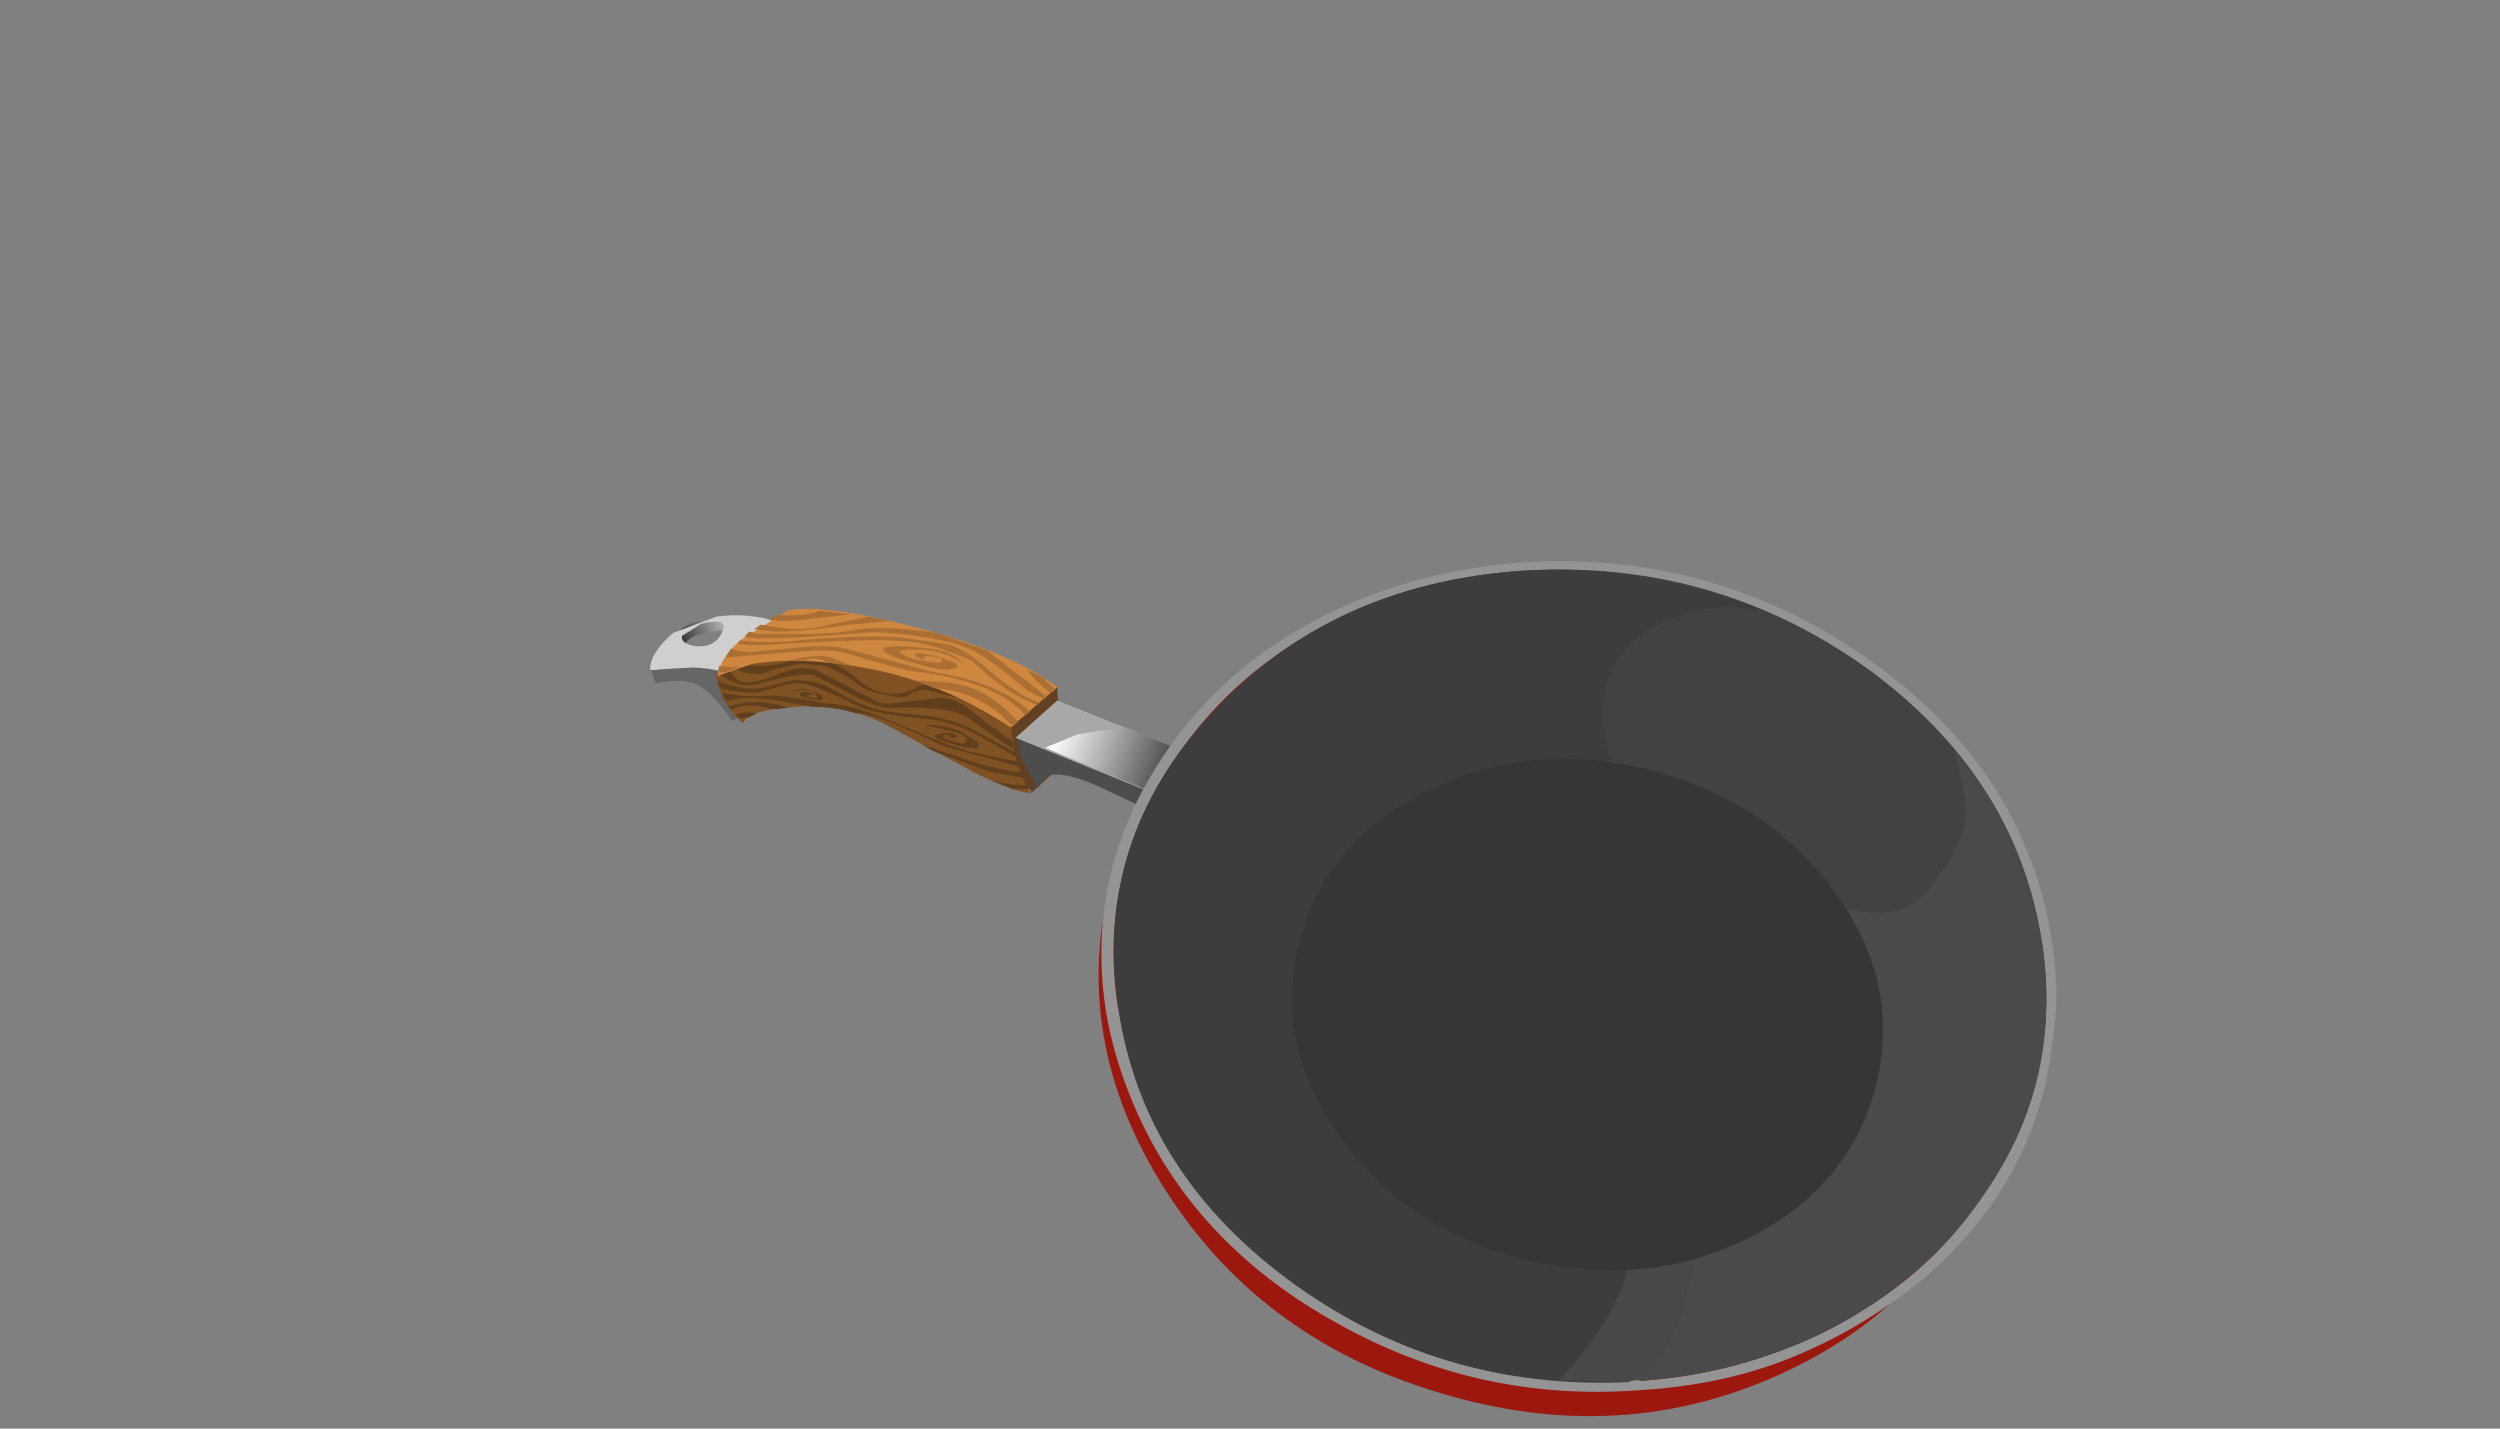 <?xml version="1.0" encoding="UTF-8" standalone="no"?>
<svg xmlns:xlink="http://www.w3.org/1999/xlink" height="100.0px" width="175.0px" xmlns="http://www.w3.org/2000/svg">
  <rect width="100%" height="100%" fill="#808080" stroke="none"/>
  <g transform="matrix(1.0, 0.0, 0.0, 1.0, 0.0, 0.0)">
    <use height="79.9" transform="matrix(0.905, -0.418, 0.419, 0.906, 44.684, 45.261)" width="82.55" xlink:href="#shape0"/>
  </g>
  <defs>
    <g id="shape0" transform="matrix(1.0, 0.0, 0.0, 1.0, 41.25, 39.95)">
      <path d="M-36.9 -37.1 L-35.5 -35.65 -36.45 -32.4 -37.5 -32.5 Q-37.7 -34.15 -38.35 -35.4 -39.0 -36.6 -41.25 -37.1 L-41.15 -38.05 -39.55 -38.2 -36.9 -37.1" fill="#666666" fill-rule="evenodd" stroke="none"/>
      <path d="M-39.1 -37.85 Q-39.3 -39.55 -37.95 -39.8 -36.35 -40.1 -34.65 -38.95 -34.0 -38.5 -35.05 -38.4 L-36.55 -38.85 Q-38.15 -39.35 -39.1 -37.85" fill="url(#gradient0)" fill-rule="evenodd" stroke="none"/>
      <path d="M-36.55 -39.55 L-38.15 -39.35 Q-38.45 -38.95 -37.75 -38.4 -36.45 -37.55 -35.5 -38.4 -34.55 -39.15 -36.55 -39.55 M-33.15 -35.75 Q-35.4 -34.65 -36.35 -35.4 -36.55 -36.05 -38.35 -37.0 L-40.5 -37.85 Q-41.25 -38.05 -41.15 -38.2 -40.6 -39.25 -38.6 -39.8 L-35.35 -39.55 Q-33.45 -38.95 -32.15 -37.85 -30.9 -36.8 -33.15 -35.75" fill="#cfcfcf" fill-rule="evenodd" stroke="none"/>
      <path d="M-19.55 -27.3 Q-17.85 -26.1 -15.75 -25.05 L-17.75 -19.95 -20.45 -19.1 -21.8 -24.0 Q-22.05 -25.15 -20.85 -26.35 L-19.55 -27.3" fill="#614122" fill-rule="evenodd" stroke="none"/>
      <path d="M-19.6 -24.2 Q-19.7 -23.9 -19.9 -23.75 L-20.45 -21.95 Q-20.85 -19.4 -20.45 -19.05 -21.4 -19.4 -23.55 -22.05 L-27.7 -27.6 Q-29.95 -30.5 -33.45 -31.65 -36.15 -32.65 -36.85 -32.0 -37.75 -34.0 -37.1 -35.95 L-27.35 -35.5 -19.6 -24.2" fill="#805223" fill-rule="evenodd" stroke="none"/>
      <path d="M-22.05 -26.35 L-21.15 -24.6 -20.2 -22.9 -20.35 -22.4 -20.75 -23.0 -22.45 -25.9 Q-23.3 -27.1 -27.15 -28.7 -28.0 -29.2 -29.2 -30.8 L-30.9 -32.95 Q-31.45 -33.4 -32.9 -33.7 L-35.15 -34.15 Q-36.35 -34.65 -36.9 -35.85 L-36.25 -36.05 -35.9 -34.85 Q-35.5 -34.25 -33.55 -34.1 -31.45 -34.1 -30.55 -33.15 L-27.6 -29.35 Q-27.25 -29.0 -25.9 -28.6 L-23.65 -27.85 Q-22.7 -27.5 -22.05 -26.35" fill="#613f1d" fill-rule="evenodd" stroke="none"/>
      <path d="M-36.45 -36.35 L-36.35 -36.25 -36.45 -36.15 -36.45 -36.35 M-31.4 -34.55 Q-29.05 -33.5 -28.2 -31.35 -27.7 -30.2 -26.6 -29.55 -25.55 -29.0 -24.6 -29.2 L-23.95 -29.1 -21.15 -26.35 -23.5 -28.15 Q-24.5 -29.2 -25.55 -28.9 -25.85 -28.8 -26.85 -29.55 -27.8 -30.2 -28.2 -30.8 -28.85 -32.1 -29.95 -33.25 L-31.45 -34.1 -33.35 -34.55 Q-34.55 -34.25 -36.35 -36.25 L-36.0 -36.45 Q-35.35 -35.75 -34.4 -35.3 -32.95 -34.55 -31.4 -34.55" fill="#613f1d" fill-rule="evenodd" stroke="none"/>
      <path d="M-20.35 -22.15 L-20.45 -21.95 -20.45 -21.85 -21.05 -22.7 -22.55 -24.75 Q-23.55 -26.0 -25.0 -26.85 -28.35 -28.8 -29.05 -29.75 -31.1 -32.3 -31.85 -32.75 -32.4 -33.15 -33.45 -33.25 L-34.95 -33.5 Q-36.15 -34.0 -37.3 -34.9 L-37.2 -35.4 Q-35.8 -34.0 -34.65 -33.7 L-33.05 -33.4 Q-32.15 -33.3 -31.3 -32.65 -30.6 -32.3 -29.6 -30.8 -28.55 -29.35 -27.45 -28.6 -26.3 -27.85 -24.8 -27.0 -23.55 -26.2 -22.55 -25.05 L-20.35 -22.15" fill="#613f1d" fill-rule="evenodd" stroke="none"/>
      <path d="M-35.7 -32.2 L-36.35 -32.2 -36.9 -32.4 -37.1 -32.75 Q-36.35 -32.75 -35.7 -32.2" fill="#613f1d" fill-rule="evenodd" stroke="none"/>
      <path d="M-35.25 -32.55 Q-36.35 -33.3 -37.2 -33.15 L-37.3 -33.5 Q-35.4 -33.3 -33.65 -31.8 L-33.45 -31.65 -34.3 -31.9 -35.25 -32.55" fill="#613f1d" fill-rule="evenodd" stroke="none"/>
      <path d="M-20.55 -19.4 L-21.6 -19.9 -22.65 -21.0 Q-21.3 -19.95 -20.55 -19.7 L-20.55 -19.4" fill="#613f1d" fill-rule="evenodd" stroke="none"/>
      <path d="M-20.45 -21.45 L-20.55 -21.1 -21.15 -21.65 -24.7 -24.6 Q-27.9 -28.45 -28.95 -29.1 L-29.4 -29.35 Q-30.45 -30.3 -31.85 -30.95 L-33.65 -32.2 Q-35.6 -33.6 -37.2 -33.9 L-37.3 -34.0 -37.3 -34.55 Q-35.8 -33.5 -34.75 -33.15 -33.45 -32.65 -31.2 -30.95 -29.5 -30.15 -27.35 -27.8 L-25.15 -25.4 Q-23.65 -23.75 -22.25 -22.8 L-20.45 -21.45" fill="#613f1d" fill-rule="evenodd" stroke="none"/>
      <path d="M-20.55 -20.65 L-20.55 -20.25 -22.55 -21.65 -25.55 -24.65 -26.1 -25.4 -24.15 -23.55 Q-22.55 -21.95 -20.55 -20.65" fill="#613f1d" fill-rule="evenodd" stroke="none"/>
      <path d="M-24.7 -26.25 Q-23.75 -25.7 -23.2 -25.05 L-22.45 -23.9 Q-22.45 -23.35 -22.9 -23.65 -23.5 -23.9 -24.25 -24.65 -25.1 -25.4 -25.0 -25.6 L-24.4 -25.5 Q-23.95 -25.35 -23.65 -25.05 -23.4 -24.65 -24.05 -24.95 -23.95 -25.15 -24.15 -25.25 -24.7 -25.5 -24.4 -25.05 -23.3 -23.9 -23.1 -24.3 -22.8 -24.65 -24.25 -25.7 L-25.45 -26.65 -24.7 -26.25" fill="#613f1d" fill-rule="evenodd" stroke="none"/>
      <path d="M-31.0 -31.45 Q-30.9 -31.05 -31.4 -31.25 -32.8 -32.2 -32.2 -32.2 -31.85 -32.2 -31.55 -31.8 L-32.05 -31.9 Q-31.3 -31.15 -31.3 -31.55 -31.45 -32.2 -32.15 -32.4 L-32.95 -32.55 -32.6 -32.55 Q-32.05 -32.55 -31.65 -32.2 L-31.0 -31.45" fill="#613f1d" fill-rule="evenodd" stroke="none"/>
      <path d="M-19.9 -23.85 Q-22.9 -28.7 -27.25 -31.8 -31.1 -34.55 -34.5 -35.5 L-37.1 -35.75 Q-36.25 -36.9 -34.55 -37.35 L-30.7 -37.85 Q-28.2 -37.35 -22.45 -32.55 -17.55 -28.45 -15.75 -25.05 L-19.9 -23.85" fill="#cf8740" fill-rule="evenodd" stroke="none"/>
      <path d="M-31.4 -37.85 Q-29.85 -37.0 -28.75 -36.9 L-28.65 -36.9 -26.75 -35.75 -29.3 -36.6 Q-31.3 -37.2 -32.15 -37.85 L-31.4 -37.85" fill="#ab6f34" fill-rule="evenodd" stroke="none"/>
      <path d="M-29.3 -33.6 L-28.25 -32.5 -29.7 -33.4 Q-30.15 -34.1 -31.0 -34.15 L-31.2 -34.25 -32.15 -34.65 Q-30.05 -34.25 -29.3 -33.6" fill="#ab6f34" fill-rule="evenodd" stroke="none"/>
      <path d="M-27.05 -35.1 Q-30.9 -36.25 -32.3 -37.0 L-33.35 -37.65 -32.8 -37.75 Q-30.9 -36.35 -29.4 -35.95 L-25.75 -35.1 -24.4 -34.15 -27.05 -35.1" fill="#ab6f34" fill-rule="evenodd" stroke="none"/>
      <path d="M-19.25 -24.0 L-19.7 -23.85 -20.2 -25.05 Q-21.4 -27.4 -23.55 -28.55 L-24.6 -29.65 -22.65 -28.6 Q-20.55 -27.4 -19.6 -24.95 L-19.25 -24.0" fill="#ab6f34" fill-rule="evenodd" stroke="none"/>
      <path d="M-19.15 -29.45 L-16.7 -24.75 -16.9 -24.65 -17.75 -25.7 Q-19.35 -29.2 -20.35 -30.2 -21.05 -31.05 -23.0 -32.3 -24.8 -33.5 -26.2 -34.1 -32.4 -36.35 -33.9 -37.25 L-34.2 -37.45 -33.75 -37.65 -33.25 -37.25 -30.7 -36.05 Q-28.45 -35.0 -26.95 -34.65 -25.0 -34.1 -22.25 -32.3 L-21.9 -32.1 -19.15 -29.45" fill="#ab6f34" fill-rule="evenodd" stroke="none"/>
      <path d="M-19.8 -28.6 Q-18.6 -25.8 -17.35 -24.6 -17.45 -24.5 -17.55 -24.5 L-18.3 -25.35 Q-19.15 -26.25 -20.45 -29.3 L-22.15 -31.05 Q-23.5 -32.2 -24.5 -32.65 -25.9 -33.5 -32.15 -35.95 -34.4 -36.8 -34.85 -37.25 L-34.55 -37.35 Q-33.8 -36.8 -31.75 -35.95 -25.9 -33.9 -23.75 -32.5 L-21.4 -30.95 Q-20.55 -30.2 -19.8 -28.6" fill="#ab6f34" fill-rule="evenodd" stroke="none"/>
      <path d="M-16.4 -26.1 L-15.95 -24.95 -16.35 -24.85 -16.8 -25.8 -17.2 -27.1 -16.4 -26.1" fill="#ab6f34" fill-rule="evenodd" stroke="none"/>
      <path d="M-36.9 -36.05 L-36.65 -36.35 Q-36.15 -35.95 -35.25 -35.65 L-36.55 -35.75 -36.9 -36.05" fill="#ab6f34" fill-rule="evenodd" stroke="none"/>
      <path d="M-18.5 -24.95 L-18.2 -24.3 -18.6 -24.2 Q-18.95 -25.25 -19.55 -26.1 -21.15 -28.35 -24.8 -30.5 L-27.05 -32.4 Q-28.45 -33.7 -29.05 -34.0 -29.6 -34.35 -32.2 -35.3 L-35.5 -36.5 -36.0 -36.7 -35.4 -37.1 Q-34.95 -36.6 -34.1 -36.25 L-30.8 -35.1 Q-28.55 -34.25 -27.7 -33.4 L-23.2 -29.65 Q-19.8 -27.4 -18.5 -24.95" fill="#ab6f34" fill-rule="evenodd" stroke="none"/>
      <path d="M-21.6 -29.65 Q-21.3 -29.1 -21.9 -29.3 -22.55 -29.35 -24.15 -30.8 -25.75 -32.1 -25.75 -32.5 -25.75 -33.05 -22.9 -31.35 -21.4 -30.5 -21.05 -29.35 -22.05 -30.95 -23.85 -31.7 -25.1 -32.2 -24.6 -31.65 -24.3 -31.15 -23.4 -30.6 -22.65 -30.05 -22.45 -30.05 -21.9 -30.2 -23.2 -30.9 L-23.4 -30.9 -23.4 -30.7 -23.85 -31.15 Q-23.95 -31.45 -23.5 -31.25 L-22.55 -30.6 -21.6 -29.65" fill="#ab6f34" fill-rule="evenodd" stroke="none"/>
      <path d="M-15.65 -17.05 Q-17.75 -19.6 -19.05 -19.7 -19.55 -19.4 -20.0 -19.2 L-20.1 -20.8 Q-20.2 -21.85 -19.9 -22.5 L-19.7 -23.05 -16.25 -22.5 -11.45 -14.05 -11.35 -12.35 Q-12.3 -13.0 -15.65 -17.05" fill="#4d4d4d" fill-rule="evenodd" stroke="none"/>
      <path d="M-10.9 -13.5 L-19.9 -23.05 -16.15 -24.2 -9.55 -17.25 -10.9 -13.5" fill="#a8a8a8" fill-rule="evenodd" stroke="none"/>
      <path d="M-9.65 -12.15 L-18.3 -21.55 -15.85 -21.45 -12.65 -20.55 -7.2 -14.7 -9.65 -12.15" fill="url(#gradient1)" fill-rule="evenodd" stroke="none"/>
      <path d="M26.15 -12.35 Q36.25 -3.4 37.75 9.2 39.25 21.8 31.25 30.8 23.25 39.85 10.55 39.95 -2.15 40.05 -12.2 31.1 -22.25 22.25 -23.75 9.55 -25.25 -3.05 -17.25 -12.05 -9.3 -21.1 3.4 -21.2 16.1 -21.3 26.15 -12.35" fill="#9c180e" fill-rule="evenodd" stroke="none"/>
      <path d="M37.25 26.75 Q32.2 35.15 22.15 38.05 17.15 39.35 12.35 39.25 6.7 39.2 0.7 36.85 -9.95 32.9 -16.6 23.75 -23.2 14.8 -23.2 4.75 -23.2 0.55 -22.15 -3.15 -19.55 -12.0 -11.8 -17.05 -4.2 -22.05 5.6 -21.75 11.5 -21.55 17.35 -19.4 30.2 -14.5 36.9 -2.75 43.55 8.9 40.1 20.55 39.15 23.95 37.25 26.75 M39.45 4.75 Q37.2 -2.95 31.45 -9.25 L30.5 -10.2 Q24.75 -15.95 17.15 -18.85 11.5 -20.9 5.75 -21.1 -3.75 -21.4 -11.15 -16.5 -18.8 -11.6 -21.3 -2.95 L-21.3 -2.85 Q-23.0 3.05 -21.95 9.35 -20.95 15.6 -17.45 21.1 -12.0 29.95 -2.5 34.75 L0.9 36.15 0.95 36.25 Q6.7 38.45 12.35 38.5 21.95 38.8 29.3 33.9 36.9 28.95 39.45 20.3 L39.45 20.2 Q41.7 12.75 39.45 4.75" fill="#949494" fill-rule="evenodd" stroke="none"/>
      <path d="M39.45 20.3 Q36.05 31.65 24.75 36.25 13.5 40.95 0.9 36.15 -11.7 31.45 -18.2 20.0 -24.7 8.5 -21.3 -2.85 -17.95 -14.25 -6.65 -18.85 4.65 -23.55 17.15 -18.85 29.75 -14.05 36.35 -2.55 42.8 8.9 39.45 20.3" fill="#424242" fill-rule="evenodd" stroke="none"/>
      <path d="M17.7 -5.7 Q16.1 0.05 19.2 5.15 21.4 8.6 15.75 19.15 10.75 28.45 8.2 30.15 7.45 30.6 5.6 33.15 3.3 35.6 0.2 36.0 -12.1 31.0 -18.3 19.7 -24.6 8.45 -21.3 -2.85 -17.95 -14.25 -6.65 -18.85 4.65 -23.55 17.15 -18.85 25.25 -15.75 31.45 -9.25 28.35 -11.2 25.8 -11.3 19.4 -11.9 17.7 -5.7" fill="#3d3d3d" fill-rule="evenodd" stroke="none"/>
      <path d="M39.45 20.3 Q36.9 28.95 29.3 33.9 21.95 38.8 12.35 38.5 6.7 38.45 0.95 36.25 L0.9 36.15 0.4 36.0 Q3.4 35.5 5.6 33.15 7.45 30.6 8.2 30.15 10.75 28.45 15.75 19.15 21.4 8.6 19.2 5.15 18.45 3.9 18.0 2.5 L18.2 2.3 20.25 3.65 Q22.6 5.35 24.1 7.7 28.15 13.7 31.65 13.9 33.9 14.0 37.35 11.15 38.85 9.95 39.55 5.4 41.6 12.95 39.45 20.2 L39.45 20.3" fill="#4a4a4a" fill-rule="evenodd" stroke="none"/>
      <path d="M19.2 5.15 Q21.4 8.6 15.75 19.15 10.75 28.45 8.2 30.15 7.45 30.6 5.6 33.15 3.3 35.6 0.2 36.0 L-3.25 34.3 -4.2 33.8 Q4.1 30.55 5.3 25.05 6.25 20.55 11.6 11.9 15.0 6.45 18.0 2.5 18.45 3.9 19.2 5.15" fill="#484848" fill-rule="evenodd" stroke="none"/>
      <path d="M24.75 24.3 Q20.15 30.05 12.15 30.35 4.1 30.6 -2.7 25.25 -9.45 19.9 -10.95 12.0 -12.55 4.2 -7.95 -1.55 -3.35 -7.3 4.65 -7.55 12.65 -7.85 19.4 -2.5 26.15 2.9 27.75 10.8 29.35 18.6 24.75 24.3" fill="#363636" fill-rule="evenodd" stroke="none"/>
    </g>
    <linearGradient gradientTransform="matrix(-0.004, -2.0E-4, -2.0E-4, 0.004, -36.45, -38.8)" gradientUnits="userSpaceOnUse" id="gradient0" spreadMethod="pad" x1="-819.2" x2="819.2">
      <stop offset="0.0" stop-color="#ffffff"/>
      <stop offset="1.0" stop-color="#000000"/>
    </linearGradient>
    <linearGradient gradientTransform="matrix(0.005, 0.005, 0.005, -0.005, -12.95, -18.2)" gradientUnits="userSpaceOnUse" id="gradient1" spreadMethod="pad" x1="-819.2" x2="819.2">
      <stop offset="0.0" stop-color="#ffffff"/>
      <stop offset="1.0" stop-color="#000000"/>
    </linearGradient>
  </defs>
</svg>
